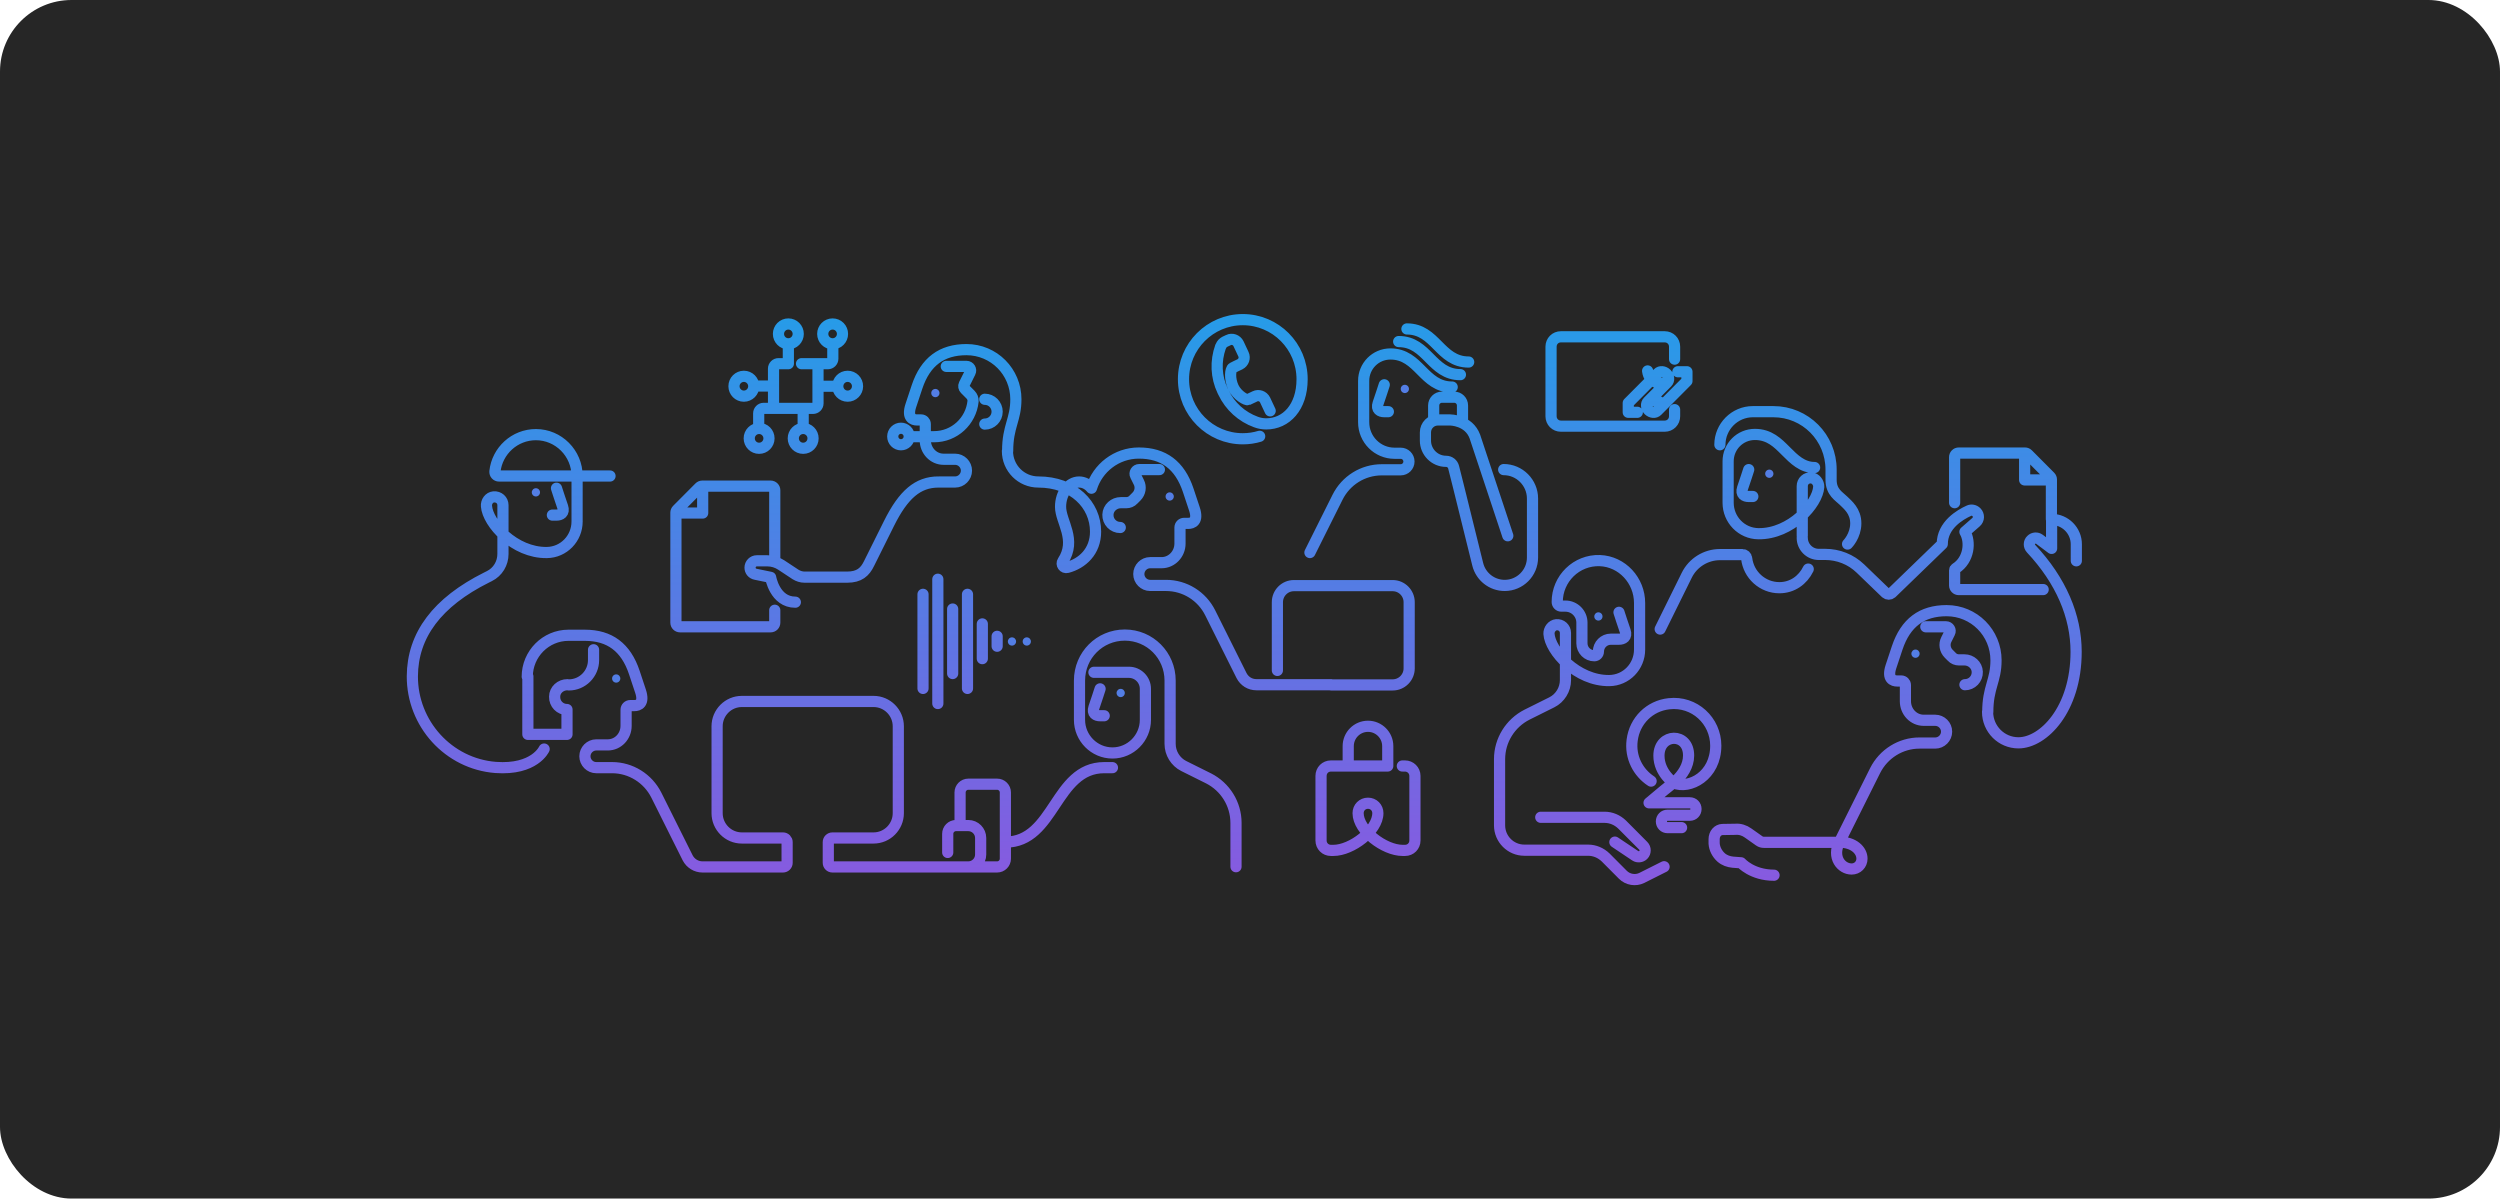 <svg width="559" height="268" viewBox="0 0 559 268" fill="none" xmlns="http://www.w3.org/2000/svg">
<rect width="559" height="268" rx="16" fill="#262626"/>
<path d="M225.263 100.839C225.263 104.677 228.348 107.776 232.169 107.776C239.996 107.776 244.969 112.864 244.969 118.876C244.969 123.316 241.976 125.999 238.661 126.877C237.832 127.109 237.188 126.184 237.648 125.49C240.825 120.68 237.142 116.656 237.142 113.326C237.142 110.274 238.983 107.776 241.285 107.776C242.344 107.776 243.311 108.285 244.048 109.164C245.429 104.631 249.665 101.301 254.637 101.301C260.162 101.301 263.8 103.984 265.687 109.626L267.069 113.789C267.989 116.564 266.608 117.026 265.687 117.026H264.767C264.26 117.026 263.846 117.442 263.846 117.951V121.559C263.846 123.871 262.004 125.814 259.748 125.814H257.17C255.788 125.814 254.637 126.97 254.637 128.357C254.637 129.745 255.788 130.901 257.17 130.901H260.715C264.905 130.901 268.726 133.26 270.614 137.052L277.612 151.066C278.257 152.315 279.5 153.101 280.927 153.101H297.64M210.023 107.776H213.568C214.949 107.776 216.1 106.62 216.1 105.232C216.1 103.845 214.949 102.689 213.568 102.689H210.99C208.688 102.689 206.892 100.746 206.892 98.434V94.826C206.892 94.317 206.478 93.901 205.971 93.901H205.05C204.13 93.901 202.748 93.439 203.669 90.664L205.05 86.501C206.938 80.859 210.575 78.176 216.1 78.176C222.224 78.176 227.15 83.125 227.15 89.276C227.15 93.901 225.309 95.289 225.309 100.839M211.588 81.922H216.1C216.791 81.922 217.252 82.662 216.929 83.264L215.594 85.946C215.41 86.316 215.502 86.733 215.778 87.01L217.021 88.259C217.39 88.629 217.62 89.184 217.574 89.739C217.113 94.179 213.384 97.647 208.872 97.647H203.347M250.494 117.951C248.928 117.951 247.685 116.656 247.731 115.084C247.777 113.557 249.112 112.401 250.586 112.401H251.829C252.427 112.401 253.026 112.17 253.44 111.707L254.131 111.014C254.96 110.181 255.19 108.886 254.637 107.822L253.901 106.342C253.578 105.741 254.039 105.001 254.729 105.001H259.242M297.594 153.147H311.407C313.433 153.147 315.09 151.482 315.09 149.447V134.647C315.09 132.612 313.433 130.947 311.407 130.947H289.307C287.281 130.947 285.623 132.612 285.623 134.647V149.91M209.839 107.776C205.235 107.776 202.012 110.551 198.789 117.026L194.323 125.999C193.402 127.895 192.159 129.051 189.396 129.051H179.912C179.175 129.051 178.484 128.82 177.886 128.45L174.663 126.322C173.742 125.721 172.683 125.397 171.578 125.397H169.23C168.401 125.397 167.711 126.091 167.711 126.924C167.711 127.664 168.217 128.265 168.954 128.404L172.315 129.097C172.315 129.097 173.236 134.647 177.84 134.647M220.198 94.826C221.718 94.826 222.961 93.578 222.961 92.051C222.961 90.525 221.718 89.276 220.198 89.276M173.236 125.351V109.626C173.236 109.117 172.821 108.701 172.315 108.701H157.029C156.799 108.701 156.569 108.794 156.384 108.979L151.412 113.974C151.228 114.159 151.136 114.39 151.136 114.621V139.226C151.136 139.735 151.55 140.151 152.057 140.151H172.315C172.821 140.151 173.236 139.735 173.236 139.226V136.451M157.121 109.164V114.714H151.596M126.872 153.101C125.352 153.101 124.017 154.257 124.017 155.784C123.971 157.356 125.214 158.651 126.78 158.651V164.201H118.032V151.251M127.194 153.147C130.233 153.147 132.719 150.65 132.719 147.597V145.285M121.669 167.485C121.669 167.485 119.551 172.249 110.803 171.601C100.26 170.769 92.156 161.796 92.202 151.205C92.248 142.001 97.773 134.647 108.777 129.144L109.422 128.82C111.31 127.895 112.461 125.952 112.461 123.871V112.956C112.461 111.846 111.54 111.014 110.389 111.106C109.376 111.199 108.685 112.17 108.777 113.187C109.054 116.98 114.993 123.64 122.268 123.547C126.043 123.501 129.036 120.402 129.036 116.61V106.435C129.036 101.347 124.892 97.185 119.827 97.185C115.085 97.185 111.172 100.792 110.665 105.417C110.619 105.972 111.033 106.435 111.586 106.435H136.402M124.432 109.164C124.432 109.164 125.444 112.309 125.813 113.326C126.273 114.714 125.352 115.176 124.432 115.176H123.511M245.982 154.026C245.982 154.026 244.969 157.171 244.6 158.189C244.14 159.576 245.061 160.039 245.982 160.039H246.902M276.369 193.801V183.996C276.369 179.787 273.975 175.949 270.245 174.052L264.674 171.277C262.833 170.352 261.636 168.41 261.636 166.329V152.176C261.636 146.534 257.124 142.001 251.507 142.001C245.889 142.001 241.377 146.534 241.377 152.176V160.964C241.377 165.034 244.692 168.364 248.744 168.364C252.796 168.364 256.111 165.034 256.111 160.964V154.026C256.111 151.991 254.453 150.326 252.427 150.326H244.6M224.802 188.297C235.852 188.297 235.852 171.647 246.902 171.647H248.744M224.802 188.297V177.197C224.802 176.18 223.974 175.347 222.961 175.347H216.515C215.502 175.347 214.673 176.18 214.673 177.197V184.597M224.802 188.297V191.997C224.802 193.015 223.974 193.847 222.961 193.847H216.515M211.911 190.61V186.447C211.911 185.43 212.739 184.597 213.752 184.597H216.515C218.034 184.597 219.277 185.846 219.277 187.372V191.072C219.277 192.599 218.034 193.847 216.515 193.847M216.515 193.847H186.127C185.621 193.847 185.207 193.431 185.207 192.922V188.297C185.207 187.789 185.621 187.372 186.127 187.372H195.336C198.374 187.372 200.861 184.875 200.861 181.822V162.397C200.861 159.345 198.374 156.847 195.336 156.847H165.869C162.83 156.847 160.344 159.345 160.344 162.397V181.822C160.344 184.875 162.83 187.372 165.869 187.372H175.077C175.584 187.372 175.998 187.789 175.998 188.297V192.922C175.998 193.431 175.584 193.847 175.077 193.847H157.075C155.694 193.847 154.405 193.061 153.76 191.812L146.762 177.799C144.874 174.052 141.053 171.647 136.863 171.647H133.318C131.936 171.647 130.785 170.491 130.785 169.104C130.785 167.716 131.936 166.56 133.318 166.56H135.896C138.198 166.56 139.994 164.617 139.994 162.305V158.697C139.994 158.189 140.408 157.772 140.914 157.772H141.835C142.756 157.772 144.137 157.31 143.217 154.535L141.835 150.372C139.948 144.73 136.31 142.047 130.785 142.047H127.102C122.037 142.047 117.894 146.21 117.894 151.297M309.519 86.039C309.519 86.039 308.506 89.184 308.138 90.201C307.677 91.589 308.598 92.051 309.519 92.051H310.44M324.713 86.547C321.49 86.547 319.648 84.698 317.807 82.847C315.965 80.998 314.123 79.147 310.9 79.147C307.585 79.147 304.915 81.83 304.915 85.16V94.41C304.915 98.249 308 101.347 311.821 101.347H313.202C314.215 101.347 315.044 102.18 315.044 103.197C315.044 104.215 314.215 105.047 313.202 105.047H308.967C304.777 105.047 300.955 107.406 299.068 111.199L292.898 123.547M312.742 76.373C315.965 76.373 317.807 78.222 319.648 80.073C321.49 81.922 323.332 83.772 326.554 83.772M314.584 73.551C317.807 73.551 319.648 75.401 321.49 77.251C323.332 79.101 325.173 80.951 328.396 80.951M337.144 119.801L329.777 97.601C328.396 93.901 324.252 93.901 324.252 93.901H321.49C319.97 93.901 318.727 95.15 318.727 96.676V98.526C318.727 101.07 320.799 103.151 323.332 103.151C324.16 103.151 324.851 103.706 325.035 104.492L326.094 108.701L330.422 126.184C331.113 128.959 333.599 130.901 336.453 130.901C339.86 130.901 342.669 128.126 342.669 124.657V111.476C342.669 107.915 339.768 105.001 336.223 105.001M327.015 94.364V90.664C327.015 89.646 326.186 88.814 325.173 88.814H322.411C321.398 88.814 320.569 89.646 320.569 90.664V93.901M344.511 182.747H358.784C360.257 182.747 361.638 183.349 362.697 184.366L367.439 189.13C367.992 189.685 367.992 190.61 367.439 191.165C366.979 191.627 366.196 191.72 365.644 191.35L361.086 188.297M362.007 136.914C362.007 136.914 363.019 140.059 363.388 141.076C363.848 142.464 362.927 142.926 362.007 142.926H360.165C358.645 142.926 357.402 144.175 357.402 145.701C357.402 146.21 356.988 146.626 356.482 146.626C354.962 146.626 353.719 145.377 353.719 143.851V139.226C353.719 137.191 352.062 135.526 350.036 135.526H349.115C348.608 135.526 348.194 135.11 348.194 134.601C348.194 129.375 352.522 125.166 357.725 125.351C362.697 125.536 366.611 129.791 366.611 134.832V145.239C366.611 149.031 363.618 152.13 359.843 152.176C352.568 152.269 346.583 145.516 346.352 141.724C346.306 140.752 347.043 139.781 348.01 139.689C349.115 139.596 350.036 140.429 350.036 141.539V152.084C350.036 154.165 348.839 156.107 346.997 157.032L341.426 159.807C337.697 161.704 335.302 165.542 335.302 169.751V184.551C335.302 187.604 337.789 190.101 340.827 190.101H355.1C356.574 190.101 357.955 190.702 359.014 191.72L362.881 195.605C363.986 196.715 365.736 196.992 367.117 196.299L372.09 193.801M391.013 105.001C391.013 105.001 390 108.146 389.632 109.164C389.171 110.551 390.092 111.014 391.013 111.014H391.934M405.746 104.539C402.984 104.539 401.142 102.689 399.3 100.839C397.459 98.989 395.617 97.139 392.394 97.139C389.079 97.139 386.409 99.821 386.409 103.151V112.401C386.409 116.194 389.401 119.292 393.177 119.339C400.451 119.431 406.437 112.679 406.667 108.886C406.713 107.915 405.976 106.944 405.009 106.851C403.904 106.759 402.984 107.591 402.984 108.701V119.801M384.567 99.451C384.567 95.381 387.882 92.051 391.934 92.051C394.236 92.051 396.538 92.051 396.538 92.051C403.674 92.051 409.429 97.832 409.429 105.001V107.314C409.429 110.089 411.271 111.014 412.192 111.939C413.113 112.864 414.954 114.251 414.954 117.026C414.954 119.801 413.113 121.651 413.113 121.651M402.984 120.264C402.984 122.299 404.641 123.964 406.667 123.964H408.094C411.041 123.964 413.849 125.074 415.967 127.109L421.677 132.612C422.045 132.936 422.597 132.936 422.966 132.612L434.292 121.651C434.292 117.396 438.298 115.084 440.231 114.205C440.784 113.927 441.474 114.066 441.935 114.529C442.533 115.13 442.533 116.147 441.843 116.749L439.357 118.922C440.692 121.189 440.277 125.212 437.285 127.109C437.147 127.201 437.054 127.34 437.054 127.479V130.901C437.054 131.41 437.469 131.826 437.975 131.826H456.852M437.054 112.401V102.226C437.054 101.717 437.469 101.301 437.975 101.301H452.801C453.031 101.301 453.261 101.394 453.445 101.579L458.418 106.574C458.602 106.759 458.694 106.99 458.694 107.221V116.101M452.709 101.764V107.314H458.234M439.357 153.101C440.922 153.101 442.165 151.806 442.119 150.234C442.073 148.707 440.738 147.551 439.264 147.551H438.021C437.423 147.551 436.824 147.32 436.41 146.857L435.719 146.164C434.89 145.331 434.66 144.036 435.213 142.972L435.949 141.492C436.272 140.891 435.811 140.151 435.121 140.151H430.609M444.421 159.16C444.421 162.999 447.506 166.097 451.327 166.097C456.852 166.097 464.219 158.697 464.219 145.747C464.219 137.792 460.858 129.837 454.136 122.669C453.629 122.114 453.629 121.235 454.182 120.726C454.688 120.217 455.471 120.171 456.024 120.587L458.74 122.622V116.147C461.779 116.147 464.265 118.645 464.265 121.697V125.397M396.676 195.697C391.749 195.697 389.309 192.922 389.309 192.922L387.468 192.784C386.501 192.691 385.58 192.367 384.843 191.72C383.968 190.934 383.37 189.824 383.278 188.621V187.65C383.278 186.401 384.107 185.522 385.119 185.476L388.02 185.43C389.033 185.337 390.046 185.661 390.875 186.262L393.361 188.02C393.683 188.251 394.052 188.344 394.42 188.344H411.271L419.282 172.295C421.17 168.549 424.992 166.144 429.181 166.144H432.727C434.108 166.144 435.259 164.987 435.259 163.6C435.259 162.212 434.108 161.056 432.727 161.056H430.148C427.846 161.056 426.05 159.114 426.05 156.801V153.194C426.05 152.685 425.636 152.269 425.13 152.269H424.209C423.288 152.269 421.907 151.806 422.828 149.031L424.209 144.869C426.097 139.226 429.734 136.544 435.259 136.544C441.382 136.544 446.309 141.492 446.309 147.644C446.309 152.269 444.467 153.656 444.467 159.206M404.319 127.247C403.122 129.699 400.774 131.41 397.873 131.41C394.098 131.41 390.967 128.542 390.552 124.842C390.506 124.38 390.092 124.01 389.632 124.01H384.567C381.436 124.01 378.535 125.814 377.154 128.635L371.215 140.66M369.189 174.654C366.288 172.757 364.447 169.335 364.953 165.496C365.506 161.149 368.867 157.819 373.195 157.356C378.858 156.709 383.646 161.149 383.646 166.745C383.646 173.497 377.753 176.55 374.254 175.07C374.254 175.07 370.939 172.85 370.939 168.965C370.939 163.877 377.615 163.692 377.569 168.965C377.569 171.277 376.141 173.266 374.806 174.515L372.044 176.735L368.729 179.51H377.845C378.628 179.51 379.226 180.111 379.226 180.897C379.226 181.684 378.628 182.285 377.845 182.285H372.872C372.09 182.285 371.491 182.886 371.491 183.672C371.491 184.459 372.09 185.06 372.872 185.06H376.003M301.462 171.277V166.837C301.462 164.386 303.442 162.397 305.882 162.397C308.322 162.397 310.302 164.386 310.302 166.837V171.277H297.594C296.351 171.277 295.384 172.249 295.384 173.497V187.927C295.384 189.176 296.351 190.147 297.594 190.147H298.147C302.244 190.147 308.092 185.707 308.092 181.822C308.092 180.574 307.125 179.602 305.882 179.602C304.639 179.602 303.672 180.574 303.672 181.822C303.672 185.707 309.519 190.147 313.617 190.147H314.169C315.412 190.147 316.379 189.176 316.379 187.927V173.497C316.379 172.249 315.366 171.277 314.169 171.277C313.709 171.277 313.433 171.277 313.617 171.277M206.386 153.934V132.89M209.701 129.514V157.31M216.331 132.89V153.934M213.016 150.604V136.174M219.646 139.504V147.274M222.961 144.499V142.279M368.636 89.692L372.78 85.53C373.287 85.021 373.195 84.189 372.642 83.588C372.09 83.032 371.215 82.94 370.708 83.449L364.078 90.109V92.19H366.104M375.174 83.125H377.2V85.206L370.57 91.866C370.064 92.375 369.235 92.282 368.636 91.728C368.084 91.172 367.992 90.294 368.498 89.785L372.504 85.761M372.688 85.576C372.688 85.576 370.939 86.316 369.327 84.882C369.327 84.882 368.59 84.328 368.406 82.94M371.905 90.433C370.294 89.045 368.544 89.739 368.544 89.739M374.438 91.589V93.069C374.438 94.317 373.471 95.289 372.228 95.289H349.023C347.78 95.289 346.813 94.317 346.813 93.069V77.529C346.813 76.28 347.78 75.309 349.023 75.309H372.228C373.471 75.309 374.438 76.28 374.438 77.529V80.304M281.664 97.555C280.467 97.925 279.178 98.11 277.888 98.11C270.568 98.11 264.628 92.144 264.628 84.79C264.628 77.436 270.568 71.47 277.888 71.47C285.209 71.47 291.148 77.436 291.148 84.79C291.148 91.08 287.557 94.78 283.137 94.78C282.354 94.78 281.572 94.641 280.835 94.364C277.658 93.207 275.034 90.849 273.56 87.75L273.376 87.38C271.903 84.281 271.765 80.766 272.916 77.529L273.008 77.39C273.146 76.974 273.468 76.65 273.883 76.419L274.665 76.049C275.494 75.632 276.507 76.002 276.922 76.835L278.027 79.194C278.441 80.026 278.073 81.044 277.244 81.46L276.461 81.83C276.461 81.83 275.955 82.061 275.632 82.246C275.126 82.478 274.85 84.605 275.77 86.594C276.691 88.536 278.717 89.507 279.039 89.369C279.362 89.23 279.822 88.999 279.822 88.999L280.605 88.629C281.434 88.213 282.447 88.582 282.861 89.415L284.012 91.866M176.274 76.927V81.321L174.064 81.321C173.466 81.321 172.959 81.83 172.959 82.431V90.479C172.959 90.941 173.328 91.311 173.788 91.311H181.799C182.398 91.311 182.904 90.802 182.904 90.201V82.431C182.904 81.83 182.398 81.321 181.799 81.321H179.221M181.247 81.321H185.114C185.713 81.321 186.219 80.812 186.219 80.211V76.881M182.904 86.362H187.324M187.324 86.362C187.324 87.588 188.314 88.582 189.534 88.582C190.755 88.582 191.744 87.588 191.744 86.362C191.744 85.136 190.755 84.142 189.534 84.142C188.314 84.142 187.324 85.136 187.324 86.362ZM172.959 86.316H168.539M174.617 91.311H170.749C170.151 91.311 169.644 91.82 169.644 92.421V95.751M179.589 91.311V95.751M203.301 97.601C203.301 98.623 202.476 99.451 201.459 99.451C200.442 99.451 199.618 98.623 199.618 97.601C199.618 96.579 200.442 95.751 201.459 95.751C202.476 95.751 203.301 96.579 203.301 97.601ZM416.336 191.997C416.336 193.292 415.323 194.31 414.034 194.31C411.732 194.31 409.568 191.72 411.271 188.297C414.494 188.297 416.336 190.147 416.336 191.997ZM188.383 74.661C188.383 75.887 187.394 76.881 186.173 76.881C184.953 76.881 183.963 75.887 183.963 74.661C183.963 73.435 184.953 72.441 186.173 72.441C187.394 72.441 188.383 73.435 188.383 74.661ZM178.484 74.661C178.484 75.887 177.495 76.881 176.274 76.881C175.054 76.881 174.064 75.887 174.064 74.661C174.064 73.435 175.054 72.441 176.274 72.441C177.495 72.441 178.484 73.435 178.484 74.661ZM181.799 98.017C181.799 99.243 180.81 100.237 179.589 100.237C178.369 100.237 177.379 99.243 177.379 98.017C177.379 96.791 178.369 95.797 179.589 95.797C180.81 95.797 181.799 96.791 181.799 98.017ZM171.947 98.017C171.947 99.243 170.957 100.237 169.737 100.237C168.516 100.237 167.527 99.243 167.527 98.017C167.527 96.791 168.516 95.797 169.737 95.797C170.957 95.797 171.947 96.791 171.947 98.017ZM168.539 86.362C168.539 87.588 167.55 88.582 166.329 88.582C165.109 88.582 164.119 87.588 164.119 86.362C164.119 85.136 165.109 84.142 166.329 84.142C167.55 84.142 168.539 85.136 168.539 86.362Z" stroke="url(#paint0_linear_1266_34750)" stroke-width="2.5" stroke-miterlimit="10" stroke-linecap="round" stroke-linejoin="round"/>
<path d="M209.148 88.814C209.657 88.814 210.069 88.4 210.069 87.889C210.069 87.378 209.657 86.964 209.148 86.964C208.64 86.964 208.228 87.378 208.228 87.889C208.228 88.4 208.64 88.814 209.148 88.814Z" fill="#537EE5"/>
<path d="M261.544 111.939C262.052 111.939 262.465 111.525 262.465 111.014C262.465 110.503 262.052 110.089 261.544 110.089C261.035 110.089 260.623 110.503 260.623 111.014C260.623 111.525 261.035 111.939 261.544 111.939Z" fill="#537EE5"/>
<path d="M137.784 152.639C138.292 152.639 138.705 152.225 138.705 151.714C138.705 151.203 138.292 150.789 137.784 150.789C137.275 150.789 136.863 151.203 136.863 151.714C136.863 152.225 137.275 152.639 137.784 152.639Z" fill="#537EE5"/>
<path d="M119.828 111.014C120.336 111.014 120.748 110.6 120.748 110.089C120.748 109.578 120.336 109.164 119.828 109.164C119.319 109.164 118.907 109.578 118.907 110.089C118.907 110.6 119.319 111.014 119.828 111.014Z" fill="#537EE5"/>
<path d="M250.586 155.876C251.094 155.876 251.507 155.462 251.507 154.951C251.507 154.44 251.094 154.026 250.586 154.026C250.077 154.026 249.665 154.44 249.665 154.951C249.665 155.462 250.077 155.876 250.586 155.876Z" fill="#537EE5"/>
<path d="M314.123 87.889C314.632 87.889 315.044 87.475 315.044 86.964C315.044 86.453 314.632 86.039 314.123 86.039C313.615 86.039 313.203 86.453 313.203 86.964C313.203 87.475 313.615 87.889 314.123 87.889Z" fill="#537EE5"/>
<path d="M357.403 138.764C357.911 138.764 358.323 138.35 358.323 137.839C358.323 137.328 357.911 136.914 357.403 136.914C356.894 136.914 356.482 137.328 356.482 137.839C356.482 138.35 356.894 138.764 357.403 138.764Z" fill="#537EE5"/>
<path d="M395.617 106.851C396.126 106.851 396.538 106.437 396.538 105.926C396.538 105.415 396.126 105.001 395.617 105.001C395.109 105.001 394.696 105.415 394.696 105.926C394.696 106.437 395.109 106.851 395.617 106.851Z" fill="#537EE5"/>
<path d="M428.307 147.089C428.815 147.089 429.228 146.675 429.228 146.164C429.228 145.653 428.815 145.239 428.307 145.239C427.798 145.239 427.386 145.653 427.386 146.164C427.386 146.675 427.798 147.089 428.307 147.089Z" fill="#537EE5"/>
<path d="M226.276 144.36C226.784 144.36 227.197 143.946 227.197 143.435C227.197 142.924 226.784 142.51 226.276 142.51C225.767 142.51 225.355 142.924 225.355 143.435C225.355 143.946 225.767 144.36 226.276 144.36Z" fill="#537EE5"/>
<path d="M229.591 144.36C230.099 144.36 230.512 143.946 230.512 143.435C230.512 142.924 230.099 142.51 229.591 142.51C229.082 142.51 228.67 142.924 228.67 143.435C228.67 143.946 229.082 144.36 229.591 144.36Z" fill="#537EE5"/>
<defs>
<linearGradient id="paint0_linear_1266_34750" x1="278.234" y1="71.47" x2="278.234" y2="196.677" gradientUnits="userSpaceOnUse">
<stop stop-color="#279BE8"/>
<stop offset="1" stop-color="#875AE0"/>
</linearGradient>
</defs>
</svg>
